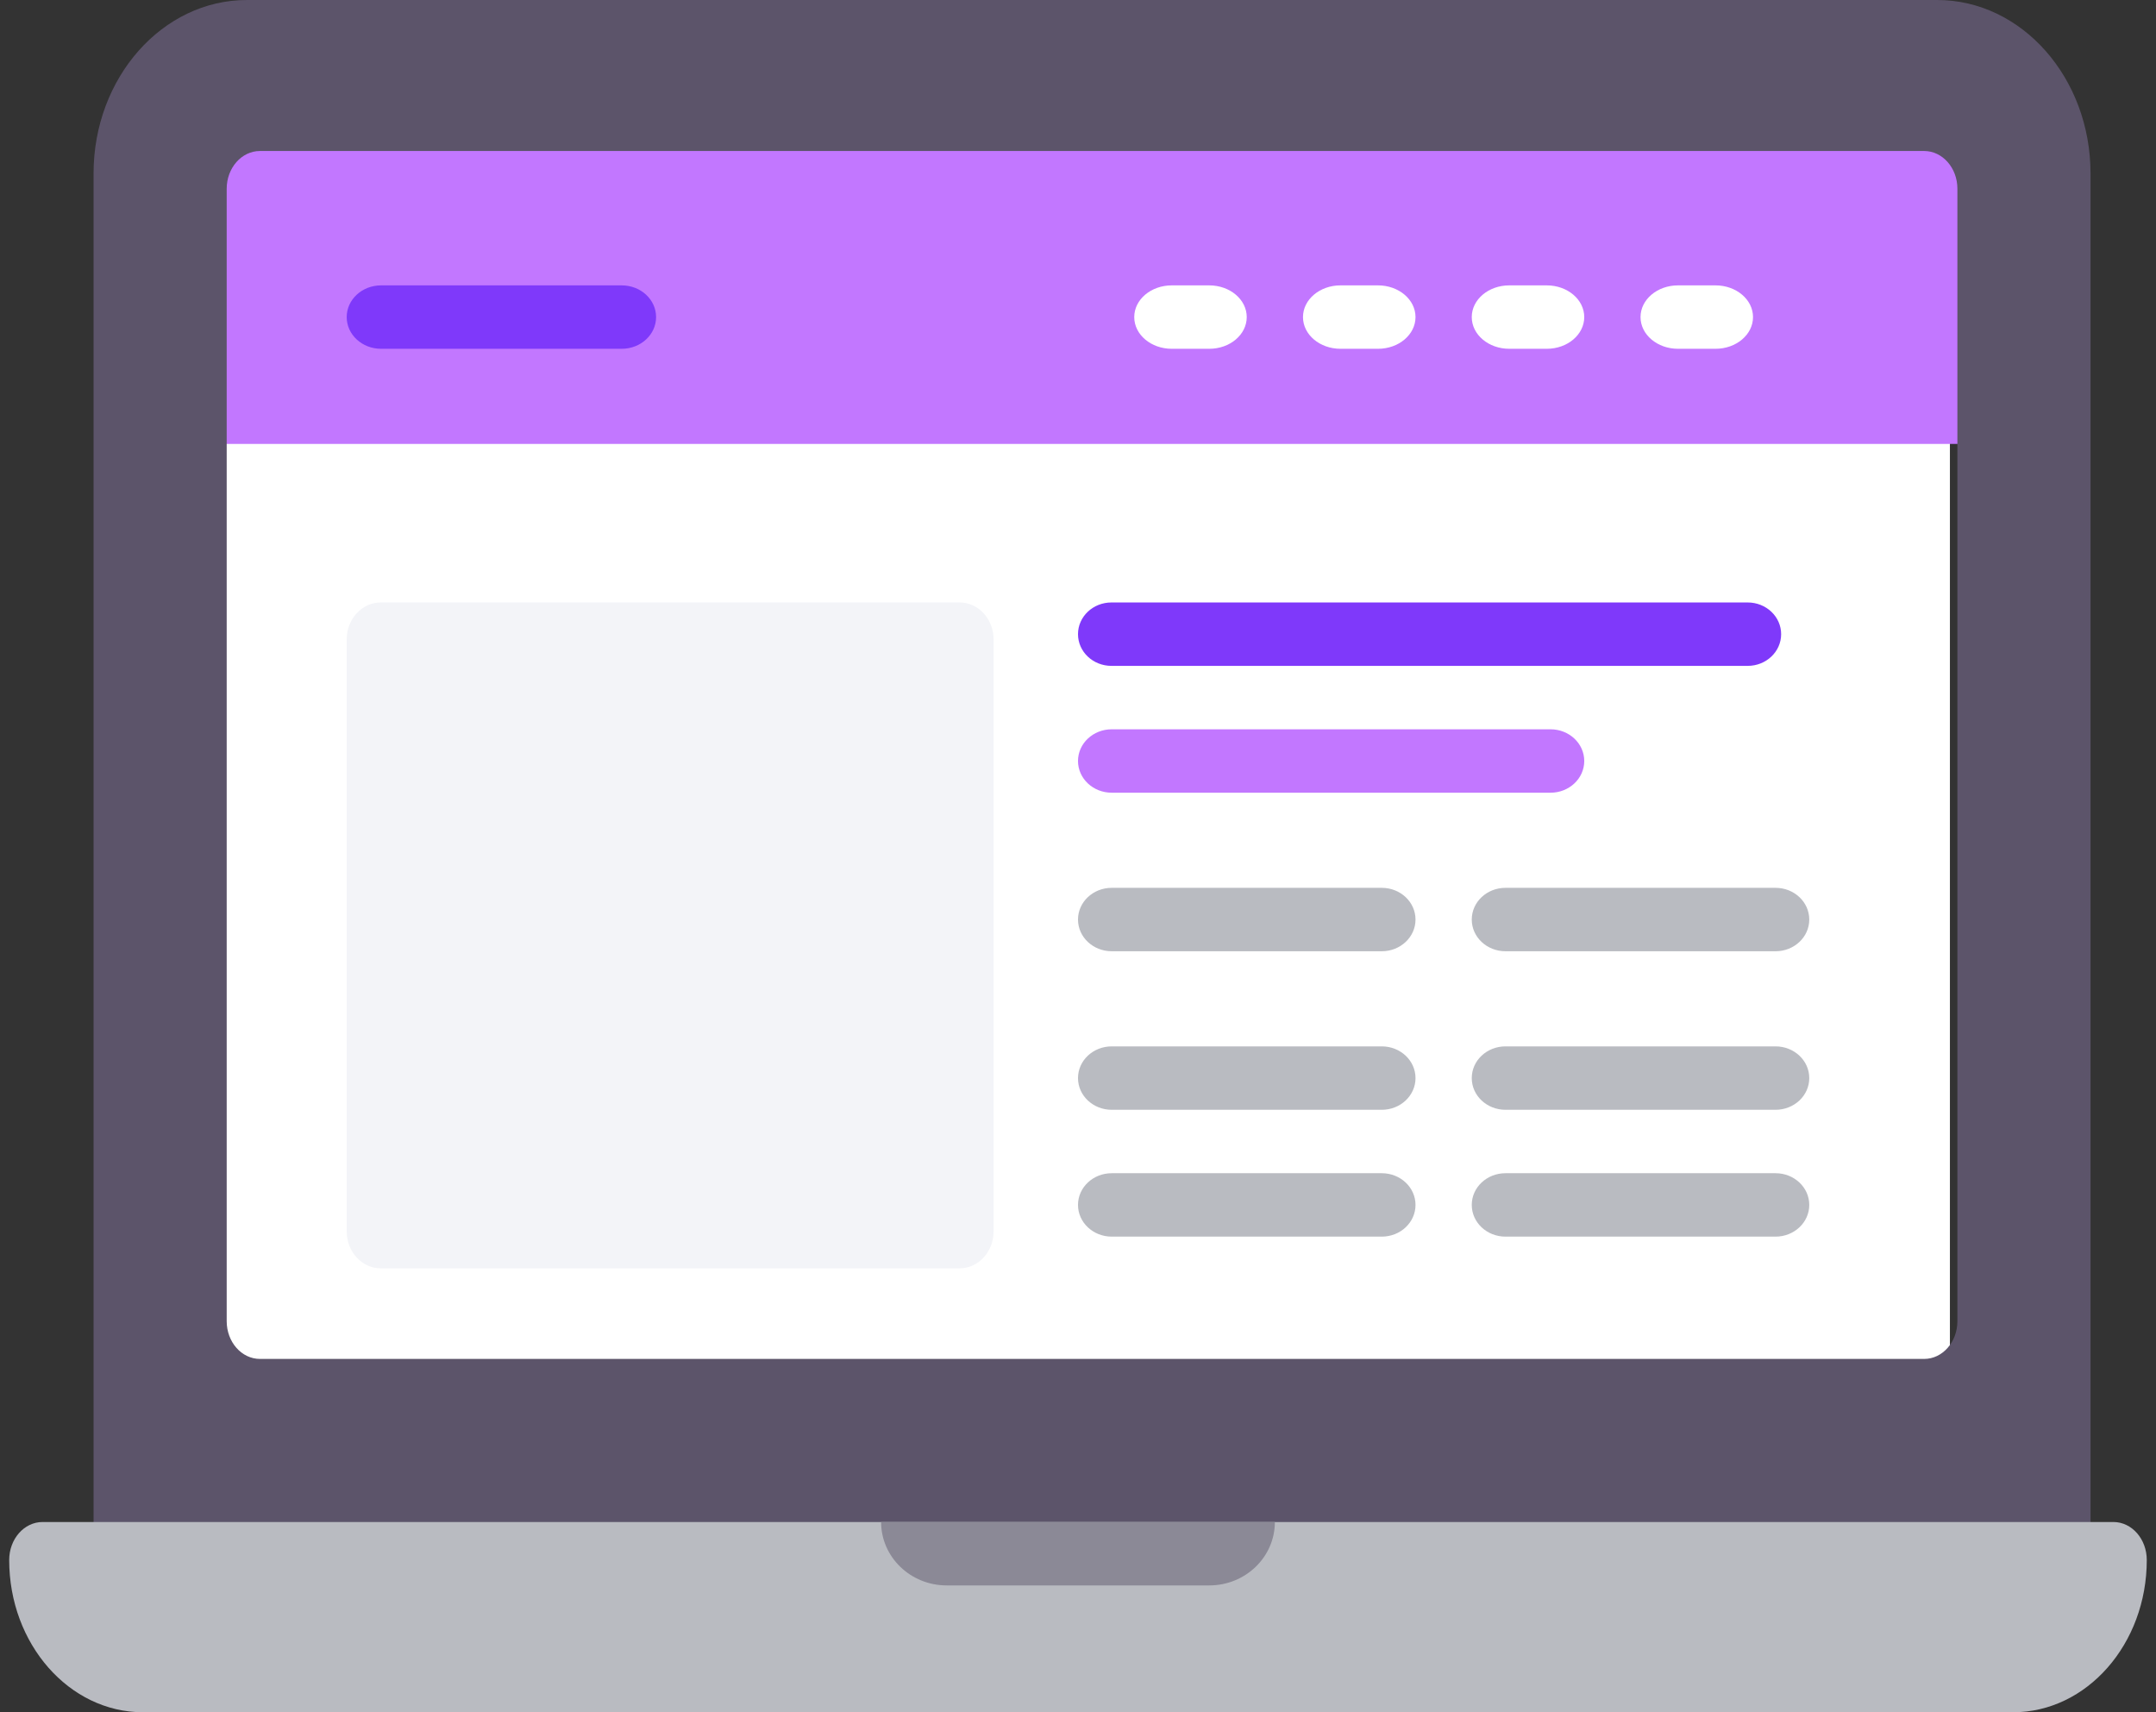 <?xml version="1.0" encoding="UTF-8"?>
<svg width="68px" height="54px" viewBox="0 0 68 54" version="1.1" xmlns="http://www.w3.org/2000/svg" xmlns:xlink="http://www.w3.org/1999/xlink">
    <rect x="0" y="0" width="68" height="54" fill="#333333" stroke="none"/>
    <!-- Generator: Sketch 52 (66869) - http://www.bohemiancoding.com/sketch -->
    <title>laptop copy</title>
    <desc>Created with Sketch.</desc>
    <g id="Desktop" stroke="none" stroke-width="1" fill="none" fill-rule="evenodd">
        <g id="Home-Copy-2" transform="translate(-1046, -1032)">
            <g id="Group-2" transform="translate(730, 965)">
                <g id="Web" transform="translate(240, 0)">
                    <g id="laptop-copy" transform="translate(76.29, 67)">
                        <rect id="Rectangle" fill="#FFFFFF" x="6.21" y="5" width="55" height="38"></rect>
                        <rect id="Rectangle" fill="#C277FF" x="6.21" y="4" width="56" height="10"></rect>
                        <path d="M60.808,0 L7.497,0 C4.83,0 2.661,2.454 2.661,5.471 L2.661,48.81 C2.661,49.468 3.131,50 3.711,50 L64.595,50 C65.176,50 65.645,49.468 65.645,48.81 L65.645,5.471 C65.645,2.454 63.475,0 60.808,0 Z M6.86,41.667 L6.86,5.952 C6.86,5.295 7.33,4.762 7.91,4.762 L60.397,4.762 C60.976,4.762 61.446,5.295 61.446,5.952 L61.446,41.667 C61.446,42.324 60.976,42.857 60.397,42.857 L7.91,42.857 C7.33,42.857 6.86,42.324 6.86,41.667 Z" id="Shape" fill="#5C546A" fill-rule="nonzero"></path>
                        <path d="M66.366,48 L1.053,48 C0.471,48 0,48.536 0,49.199 C0,51.847 1.892,54 4.218,54 L63.202,54 C65.528,54 67.419,51.847 67.419,49.199 C67.419,48.536 66.948,48 66.366,48 Z" id="Path" fill="#B9BBC1"></path>
                        <path d="M19.319,11 L11.729,11 C11.13,11 10.645,10.553 10.645,10 C10.645,9.447 11.13,9 11.729,9 L19.319,9 C19.918,9 20.403,9.447 20.403,10 C20.403,10.553 19.918,11 19.319,11 Z" id="Path" fill="#7F39FA"></path>
                        <path d="M37.849,11 L36.667,11 C36.013,11 35.484,10.553 35.484,10 C35.484,9.447 36.013,9 36.667,9 L37.849,9 C38.503,9 39.032,9.447 39.032,10 C39.032,10.553 38.503,11 37.849,11 Z" id="Path" fill="#FFFFFF"></path>
                        <path d="M43.172,11 L41.989,11 C41.335,11 40.806,10.553 40.806,10 C40.806,9.447 41.335,9 41.989,9 L43.172,9 C43.826,9 44.355,9.447 44.355,10 C44.355,10.553 43.826,11 43.172,11 Z" id="Path" fill="#FFFFFF"></path>
                        <path d="M48.495,11 L47.312,11 C46.658,11 46.129,10.553 46.129,10 C46.129,9.447 46.658,9 47.312,9 L48.495,9 C49.148,9 49.677,9.447 49.677,10 C49.677,10.553 49.148,11 48.495,11 Z" id="Path" fill="#FFFFFF"></path>
                        <path d="M53.817,11 L52.634,11 C51.981,11 51.452,10.553 51.452,10 C51.452,9.447 51.981,9 52.634,9 L53.817,9 C54.471,9 55,9.447 55,10 C55,10.553 54.471,11 53.817,11 Z" id="Path" fill="#FFFFFF"></path>
                        <path d="M29.975,40 L11.719,40 C11.126,40 10.645,39.478 10.645,38.833 L10.645,20.167 C10.645,19.522 11.126,19 11.719,19 L29.975,19 C30.568,19 31.048,19.522 31.048,20.167 L31.048,38.833 C31.048,39.478 30.568,40 29.975,40 Z" id="Path" fill="#F3F4F8"></path>
                        <path d="M54.831,21 L34.766,21 C34.182,21 33.71,20.553 33.71,20 C33.71,19.447 34.182,19 34.766,19 L54.831,19 C55.415,19 55.887,19.447 55.887,20 C55.887,20.553 55.415,21 54.831,21 Z" id="Path" fill="#7F39FA"></path>
                        <path d="M43.29,30 L34.774,30 C34.186,30 33.71,29.553 33.71,29 C33.71,28.447 34.186,28 34.774,28 L43.29,28 C43.879,28 44.355,28.447 44.355,29 C44.355,29.553 43.879,30 43.29,30 Z" id="Path" fill="#B9BBC1"></path>
                        <path d="M43.29,35 L34.774,35 C34.186,35 33.71,34.553 33.71,34 C33.71,33.447 34.186,33 34.774,33 L43.29,33 C43.879,33 44.355,33.447 44.355,34 C44.355,34.553 43.879,35 43.29,35 Z" id="Path" fill="#B9BBC1"></path>
                        <path d="M43.29,39 L34.774,39 C34.186,39 33.71,38.553 33.71,38 C33.71,37.447 34.186,37 34.774,37 L43.29,37 C43.879,37 44.355,37.447 44.355,38 C44.355,38.553 43.879,39 43.29,39 Z" id="Path" fill="#B9BBC1"></path>
                        <path d="M55.71,30 L47.194,30 C46.605,30 46.129,29.553 46.129,29 C46.129,28.447 46.605,28 47.194,28 L55.71,28 C56.298,28 56.774,28.447 56.774,29 C56.774,29.553 56.298,30 55.71,30 Z" id="Path" fill="#B9BBC1"></path>
                        <path d="M55.71,35 L47.194,35 C46.605,35 46.129,34.553 46.129,34 C46.129,33.447 46.605,33 47.194,33 L55.71,33 C56.298,33 56.774,33.447 56.774,34 C56.774,34.553 56.298,35 55.71,35 Z" id="Path" fill="#B9BBC1"></path>
                        <path d="M55.71,39 L47.194,39 C46.605,39 46.129,38.553 46.129,38 C46.129,37.447 46.605,37 47.194,37 L55.71,37 C56.298,37 56.774,37.447 56.774,38 C56.774,38.553 56.298,39 55.71,39 Z" id="Path" fill="#B9BBC1"></path>
                        <path d="M48.613,25 L34.774,25 C34.186,25 33.71,24.553 33.71,24 C33.71,23.447 34.186,23 34.774,23 L48.613,23 C49.201,23 49.677,23.447 49.677,24 C49.677,24.553 49.201,25 48.613,25 Z" id="Path" fill="#C277FF"></path>
                        <path d="M29.57,50 L37.849,50 C38.993,50 39.919,49.105 39.919,48 L27.5,48 C27.5,49.105 28.427,50 29.57,50 Z" id="Path" fill="#8B8996"></path>
                    </g>
                </g>
            </g>
        </g>
    </g>
</svg>